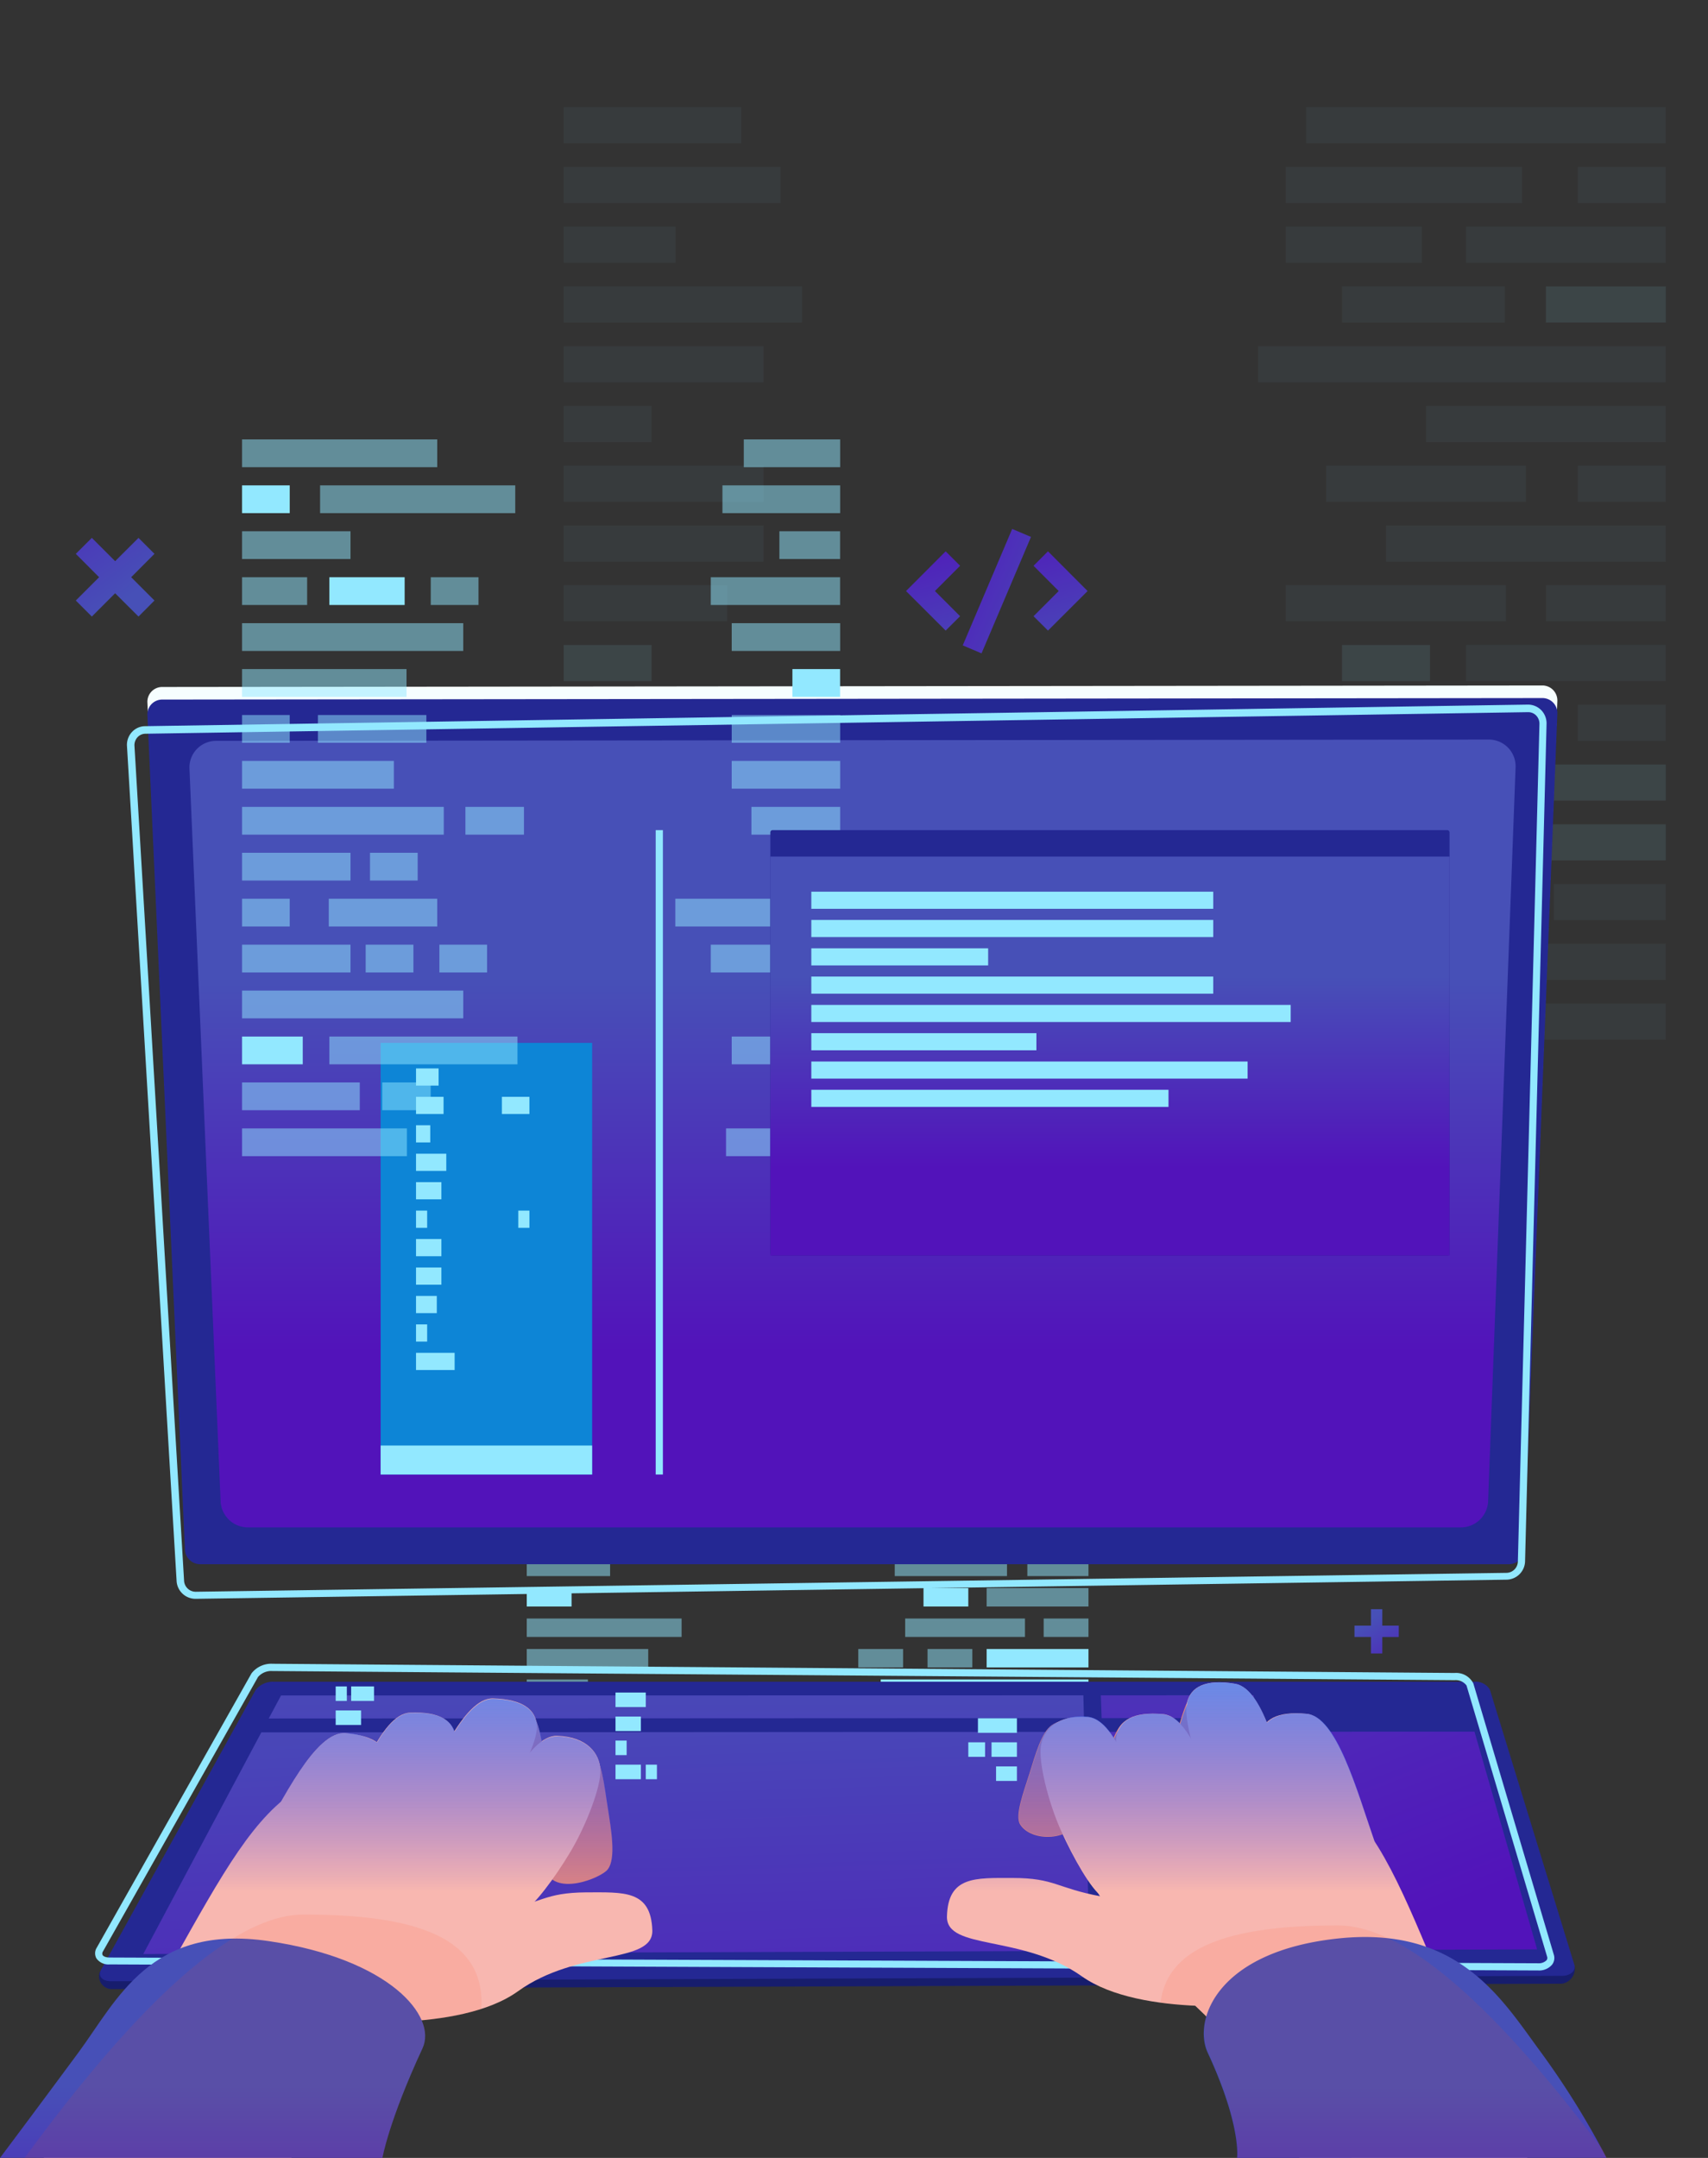 <svg xmlns="http://www.w3.org/2000/svg" xmlns:xlink="http://www.w3.org/1999/xlink" viewBox="0 0 799.039 1009.303">
  <rect x="0" y="0" width="799.039" height="1009.303" fill="#333333" stroke="none"/>
  <defs>
    <style>
      .cls-1 {
        fill: none;
      }

      .cls-2 {
        fill: #fff;
      }

      .cls-3 {
        clip-path: url(#clip-path);
      }

      .cls-4 {
        fill: url(#linear-gradient);
      }

      .cls-5 {
        fill: #d4e3fc;
        opacity: 0.2;
      }

      .cls-6, .cls-7 {
        fill: #92e8ff;
      }

      .cls-6 {
        opacity: 0.5;
      }

      .cls-30, .cls-8 {
        opacity: 0.1;
      }

      .cls-9 {
        fill: #f6feff;
      }

      .cls-10 {
        fill: #242893;
      }

      .cls-11 {
        fill: url(#linear-gradient-2);
      }

      .cls-12 {
        fill: #0d85d6;
      }

      .cls-13 {
        fill: url(#linear-gradient-3);
      }

      .cls-14 {
        fill: url(#linear-gradient-4);
      }

      .cls-15 {
        fill: url(#linear-gradient-5);
      }

      .cls-16 {
        fill: url(#linear-gradient-6);
      }

      .cls-17 {
        fill: url(#linear-gradient-7);
      }

      .cls-18 {
        fill: #171d6d;
      }

      .cls-19 {
        fill: url(#linear-gradient-8);
      }

      .cls-20 {
        fill: url(#linear-gradient-9);
      }

      .cls-21 {
        fill: url(#linear-gradient-10);
      }

      .cls-22 {
        fill: url(#linear-gradient-11);
      }

      .cls-23 {
        fill: url(#linear-gradient-12);
      }

      .cls-24 {
        fill: url(#linear-gradient-13);
      }

      .cls-25 {
        fill: #dd8583;
      }

      .cls-26 {
        fill: #f8b7b0;
      }

      .cls-27 {
        fill: url(#linear-gradient-14);
      }

      .cls-28 {
        fill: url(#linear-gradient-15);
      }

      .cls-29 {
        clip-path: url(#clip-path-2);
      }

      .cls-30 {
        fill: #ff4a1a;
      }

      .cls-31 {
        fill: url(#linear-gradient-16);
      }

      .cls-32 {
        clip-path: url(#clip-path-3);
      }

      .cls-33 {
        fill: url(#linear-gradient-18);
      }
    </style>
    <clipPath id="clip-path">
      <path id="Path_2115" data-name="Path 2115" class="cls-1" d="M279.44,378.89" transform="translate(-279.44 -378.89)"/>
    </clipPath>
    <linearGradient id="linear-gradient" x1="-0.446" y1="-0.187" x2="0.346" y2="0.323" gradientUnits="objectBoundingBox">
      <stop offset="0" stop-color="blue"/>
      <stop offset="1" stop-color="#48a5f9"/>
    </linearGradient>
    <linearGradient id="linear-gradient-2" x1="0.5" y1="0.964" x2="0.5" y2="0.301" gradientUnits="objectBoundingBox">
      <stop offset="0.28" stop-color="#5213ba"/>
      <stop offset="1" stop-color="#4750b7"/>
    </linearGradient>
    <linearGradient id="linear-gradient-3" x1="0.5" y1="0.964" x2="0.5" y2="0.301" xlink:href="#linear-gradient-2"/>
    <linearGradient id="linear-gradient-4" x1="-1.598" y1="-2.241" x2="0.687" y2="0.745" xlink:href="#linear-gradient-2"/>
    <linearGradient id="linear-gradient-5" x1="0.344" y1="-6.796" x2="0.59" y2="4.704" xlink:href="#linear-gradient-2"/>
    <linearGradient id="linear-gradient-6" x1="0.186" y1="-1.277" x2="0.762" y2="1.688" xlink:href="#linear-gradient-2"/>
    <linearGradient id="linear-gradient-7" x1="0.084" y1="-1.481" x2="0.66" y2="1.484" xlink:href="#linear-gradient-2"/>
    <linearGradient id="linear-gradient-8" x1="0.843" y1="3.102" x2="0.378" y2="-0.395" xlink:href="#linear-gradient-2"/>
    <linearGradient id="linear-gradient-9" x1="1.057" y1="1.794" x2="-0.575" y2="-1.652" xlink:href="#linear-gradient-2"/>
    <linearGradient id="linear-gradient-10" x1="1.444" y1="4.796" x2="-1.155" y2="-6.776" xlink:href="#linear-gradient-2"/>
    <linearGradient id="linear-gradient-11" x1="1.823" y1="5.896" x2="-0.619" y2="-3.891" xlink:href="#linear-gradient-2"/>
    <linearGradient id="linear-gradient-12" x1="1.011" y1="32.351" x2="0.434" y2="-3.615" xlink:href="#linear-gradient-2"/>
    <linearGradient id="linear-gradient-13" x1="2.244" y1="21.635" x2="-0.512" y2="-11.62" xlink:href="#linear-gradient-2"/>
    <linearGradient id="linear-gradient-14" x1="0.5" y1="2.106" x2="0.5" y2="0.695" xlink:href="#linear-gradient-2"/>
    <linearGradient id="linear-gradient-15" x1="-3.071" y1="2.106" x2="-3.071" y2="0.695" xlink:href="#linear-gradient-2"/>
    <clipPath id="clip-path-2">
      <path id="Path_2153" data-name="Path 2153" class="cls-1" d="M316.182,705.648a62.606,62.606,0,0,0-24.256,4.407,110.569,110.569,0,0,0,8.343-10.462c7.67,5.584,23.55-1.48,26.106-4.677,3.9-5.147,1.48-18.5,0-29.067a137.586,137.586,0,0,0-3.936-20.185c-1.514-6.729-7.469-12.65-19.782-13.087a11.878,11.878,0,0,0-7.2,2.523,47.536,47.536,0,0,0-3.028-10.7c-1.985-5.518-8.074-8.983-19.681-9.319-6.224-.168-12.347,6.257-18.133,15.341-1.985-5.955-8.411-9.319-20.724-8.781-5.618.236-10.8,5.82-15.576,13.861a30.075,30.075,0,0,0-14.668-4.374c-9.924-.807-20.589,15.105-30.278,31.994-15.812,13.457-28.663,35.728-47.1,68.664-23.953,9.487-35.19,31.725-47.772,48.781C60.265,805.262,41.93,829.787,41.93,829.787H220.84s2.927-17.157,18.772-51.3a15.778,15.778,0,0,0-.4-13.02c16.148-1.514,33.407-5.248,45.081-13.625,27.721-19.95,63.281-12.582,62.844-28.495C346.561,704.369,333.71,705.378,316.182,705.648Z" transform="translate(-41.93 -615.079)"/>
    </clipPath>
    <linearGradient id="linear-gradient-16" x1="0.5" y1="0.626" x2="0.5" y2="0.225" gradientUnits="objectBoundingBox">
      <stop offset="0" stop-color="blue" stop-opacity="0"/>
      <stop offset="1" stop-color="#48a5f9"/>
    </linearGradient>
    <clipPath id="clip-path-3">
      <path id="Path_2156" data-name="Path 2156" class="cls-1" d="M451.49,785.978c-12.885-17.46-26.746-39.967-53.828-49.488-8.579-20.421-15.812-36.435-23.819-48.815a3.35,3.35,0,0,0-.37-1.211c-7.973-22.944-17.46-57.562-31.489-58.941-9.42-.908-15.408.707-18.772,4.138-4-9.891-8.814-17.191-14.9-18.2-13.894-2.288-20.757,1.447-22.507,8.915v.74a80.91,80.91,0,0,0-3.162,9.083,12.985,12.985,0,0,0-8.007-4.542c-11.539-1.043-18,1.682-20.656,6.93a30.441,30.441,0,0,0-2.187,4.374c-3.7-5.753-7.738-9.588-12.246-10.093a24.29,24.29,0,0,0-14.466,2.624,13.481,13.481,0,0,0-2.321,1.177c-4.777,3.163-7.738,13.793-10.463,22.507s-7.031,19.849-4.407,23.987c3.364,5.315,12.481,7.132,19.883,4.508,5.181,11.337,11.943,23.045,16.518,27.553l.942,1.514c-20.354-3.869-21.195-8.512-40.808-8.512-17.494,0-30.278-.942-30.749,18.032-.3,15.913,35.19,8.242,63.079,27.957,13.659,9.655,34.921,12.952,53.088,13.76,1.783,1.682,3.364,3.364,5.181,5.046a24.424,24.424,0,0,0,.673,16.821c15.846,34.147,13.726,49.219,13.726,49.219H482.205A382.456,382.456,0,0,0,451.49,785.978Z" transform="translate(-173.669 -612.791)"/>
    </clipPath>
    <linearGradient id="linear-gradient-18" x1="1.625" y1="2.203" x2="0.334" y2="0.25" xlink:href="#linear-gradient-2"/>
  </defs>
  <g id="Asset_2" data-name="Asset 2" transform="translate(-41.93 -378.89)">
    <g id="Layer_2" data-name="Layer 2" transform="translate(41.93 378.89)">
      <g id="Objects">
        <path id="Path_2111" data-name="Path 2111" class="cls-2" d="M279.44,378.89" transform="translate(519.599 -378.89)"/>
        <g id="Group_5" data-name="Group 5" class="cls-3" transform="translate(799.039)">
          <path id="Path_2112" data-name="Path 2112" class="cls-4" d="M140.79,639.44c10.51,5.73,51,27.81,100.1,16.36,10.44-2.43,59.54-13.88,78.11-54.56,24.57-53.83-30.55-101.33-14.28-160.42,14-50.81,82.66-33.16,104.73-87.07C421,325.61,418.29,287,402,263.65,351.11,190.79,114.17,190.52,47.39,337-1.22,443.58,56.12,593.27,140.79,639.44Z" transform="translate(-279.44 -378.89)"/>
          <path id="Path_2113" data-name="Path 2113" class="cls-5" d="M32.42,368c11.87-22.6,36.12-53.66,84.21-73.36l.19.46-.19-.46c47-19.23,110.38-16.41,169.66,7.55,62.5,25.26,111.32,70.32,134,123.61,16.71,39.32,19.9,83.1,9.48,130.1-9,40.77-28.15,82.18-55.26,119.76C330.23,737,273.15,776.8,230.38,776.81c-1.8,0-3.56-.07-5.31-.21-29.34-2.39-62.1-26.66-76.2-56.47-13.32-28.17-4.33-53.53,4.37-78.06,8.63-24.33,16.77-47.3,2-70.63-16.52-26.08-42.7-36.61-68-46.8m.37-.93c25.47,10.25,51.8,20.84,68.5,47.19,15,23.74,6.81,46.94-1.9,71.5-8.63,24.34-17.55,49.51-4.41,77.3,14,29.51,46.36,53.54,75.38,55.9,21.16,1.71,46.65-7.15,73.76-25.65,26.73-18.24,52.58-44.13,74.75-74.85,59.68-82.7,76.75-175.74,45.68-248.88-22.54-53-71.17-97.91-133.42-123.07C252.83,289.76,218.47,283,186.42,283c-25.15,0-48.87,4.17-69.42,12.58C69.19,315.16,45.1,346,33.3,368.48" transform="translate(-279.44 -378.89)"/>
          <path id="Path_2114" data-name="Path 2114" class="cls-5" d="M275.46,494.81c-1.8,0-3.56-.07-5.31-.21-29.34-2.39-62.1-26.66-76.2-56.47-13.32-28.17-4.33-53.53,4.37-78.06,8.63-24.32,16.77-47.3,2-70.63-16.52-26.08-42.7-36.61-68-46.8-28.15-11.32-54.73-22-67.65-52.45C52.57,161.75,57.14,124.76,77.5,86c11.87-22.6,36.12-53.67,84.21-73.36h0c47-19.23,110.38-16.41,169.66,7.55,62.5,25.26,111.32,70.32,134,123.61,16.71,39.32,19.9,83.1,9.48,130.1-9,40.77-28.15,82.18-55.27,119.76C375.31,455,318.23,494.8,275.46,494.81ZM231.5,1c-25.15,0-48.87,4.17-69.42,12.58-47.8,19.58-71.9,50.42-83.7,72.9C58.17,125,53.61,161.64,65.56,189.8c12.75,30,39.15,40.66,67.1,51.91,25.47,10.25,51.8,20.84,68.5,47.19,15,23.74,6.81,46.94-1.9,71.5-8.63,24.34-17.55,49.51-4.41,77.3,14,29.51,46.36,53.54,75.38,55.9,21.16,1.72,46.65-7.15,73.76-25.65,26.73-18.24,52.58-44.13,74.75-74.85,59.68-82.7,76.75-175.74,45.68-248.88C441.88,91.16,393.25,46.3,331,21.14,297.92,7.76,263.55,1,231.5,1Z" transform="translate(-279.44 -378.89)"/>
        </g>
        <rect id="Rectangle_609" data-name="Rectangle 609" class="cls-6" width="85.754" height="8.612" transform="translate(423.456 614.578)"/>
        <rect id="Rectangle_610" data-name="Rectangle 610" class="cls-6" width="56.317" height="8.612" transform="translate(418.578 628.808)"/>
        <rect id="Rectangle_611" data-name="Rectangle 611" class="cls-6" width="20.959" height="8.612" transform="translate(488.251 628.808)"/>
        <rect id="Rectangle_612" data-name="Rectangle 612" class="cls-6" width="47.638" height="8.612" transform="translate(461.573 643.073)"/>
        <rect id="Rectangle_613" data-name="Rectangle 613" class="cls-7" width="28.596" height="8.612" transform="translate(480.614 657.303)"/>
        <rect id="Rectangle_614" data-name="Rectangle 614" class="cls-6" width="38.823" height="8.612" transform="translate(432.035 657.303)"/>
        <rect id="Rectangle_615" data-name="Rectangle 615" class="cls-6" width="97.193" height="8.612" transform="translate(412.017 671.568)"/>
        <rect id="Rectangle_616" data-name="Rectangle 616" class="cls-6" width="57.158" height="8.612" transform="translate(452.052 685.798)"/>
        <rect id="Rectangle_617" data-name="Rectangle 617" class="cls-6" width="20.959" height="8.612" transform="translate(488.251 700.063)"/>
        <rect id="Rectangle_618" data-name="Rectangle 618" class="cls-6" width="32.465" height="8.612" transform="translate(418.578 643.073)"/>
        <rect id="Rectangle_619" data-name="Rectangle 619" class="cls-6" width="20.959" height="8.612" transform="translate(433.919 771.284)"/>
        <rect id="Rectangle_620" data-name="Rectangle 620" class="cls-6" width="20.959" height="8.612" transform="translate(401.521 771.284)"/>
        <rect id="Rectangle_621" data-name="Rectangle 621" class="cls-6" width="66.713" height="8.612" transform="translate(442.497 714.294)"/>
        <rect id="Rectangle_622" data-name="Rectangle 622" class="cls-6" width="52.516" height="8.612" transform="translate(418.578 728.558)"/>
        <rect id="Rectangle_623" data-name="Rectangle 623" class="cls-6" width="28.596" height="8.612" transform="translate(480.614 728.558)"/>
        <rect id="Rectangle_624" data-name="Rectangle 624" class="cls-6" width="47.638" height="8.612" transform="translate(428.199 700.063)"/>
        <rect id="Rectangle_625" data-name="Rectangle 625" class="cls-6" width="47.638" height="8.612" transform="translate(461.573 742.789)"/>
        <rect id="Rectangle_626" data-name="Rectangle 626" class="cls-6" width="20.959" height="8.612" transform="translate(488.251 757.019)"/>
        <rect id="Rectangle_627" data-name="Rectangle 627" class="cls-7" width="20.959" height="8.612" transform="translate(432.035 742.789)"/>
        <rect id="Rectangle_628" data-name="Rectangle 628" class="cls-7" width="47.638" height="8.612" transform="translate(461.573 771.284)"/>
        <rect id="Rectangle_629" data-name="Rectangle 629" class="cls-6" width="56.048" height="8.612" transform="translate(423.456 757.019)"/>
        <rect id="Rectangle_630" data-name="Rectangle 630" class="cls-7" width="97.193" height="8.612" transform="translate(412.017 785.514)"/>
        <rect id="Rectangle_631" data-name="Rectangle 631" class="cls-6" width="26.678" height="8.612" transform="translate(482.532 799.779)"/>
        <rect id="Rectangle_632" data-name="Rectangle 632" class="cls-6" width="50.228" height="8.612" transform="translate(420.596 799.779)"/>
        <rect id="Rectangle_633" data-name="Rectangle 633" class="cls-6" width="54.164" height="8.612" transform="translate(393.447 814.009)"/>
        <rect id="Rectangle_634" data-name="Rectangle 634" class="cls-6" width="51.708" height="8.612" transform="translate(457.502 814.009)"/>
        <rect id="Rectangle_635" data-name="Rectangle 635" class="cls-6" width="72.432" height="8.612" transform="translate(436.778 828.274)"/>
        <rect id="Rectangle_636" data-name="Rectangle 636" class="cls-6" width="50.127" height="8.612" transform="translate(246.43 828.274)"/>
        <rect id="Rectangle_637" data-name="Rectangle 637" class="cls-6" width="20.959" height="8.612" transform="translate(246.43 814.009)"/>
        <rect id="Rectangle_638" data-name="Rectangle 638" class="cls-6" width="47.638" height="8.612" transform="translate(246.43 799.779)"/>
        <rect id="Rectangle_639" data-name="Rectangle 639" class="cls-6" width="28.596" height="8.612" transform="translate(246.43 785.514)"/>
        <rect id="Rectangle_640" data-name="Rectangle 640" class="cls-6" width="56.822" height="8.612" transform="translate(246.43 771.284)"/>
        <rect id="Rectangle_641" data-name="Rectangle 641" class="cls-6" width="72.432" height="8.612" transform="translate(246.43 757.019)"/>
        <rect id="Rectangle_642" data-name="Rectangle 642" class="cls-7" width="20.959" height="8.612" transform="translate(246.43 742.789)"/>
        <rect id="Rectangle_643" data-name="Rectangle 643" class="cls-6" width="38.991" height="8.612" transform="translate(246.43 728.558)"/>
        <rect id="Rectangle_644" data-name="Rectangle 644" class="cls-6" width="47.638" height="8.612" transform="translate(246.43 714.294)"/>
        <rect id="Rectangle_645" data-name="Rectangle 645" class="cls-6" width="47.638" height="8.612" transform="translate(246.43 700.063)"/>
        <rect id="Rectangle_646" data-name="Rectangle 646" class="cls-6" width="20.959" height="8.612" transform="translate(246.43 685.798)"/>
        <rect id="Rectangle_647" data-name="Rectangle 647" class="cls-6" width="47.638" height="8.612" transform="translate(246.43 671.568)"/>
        <rect id="Rectangle_648" data-name="Rectangle 648" class="cls-6" width="56.822" height="8.612" transform="translate(246.43 657.303)"/>
        <rect id="Rectangle_649" data-name="Rectangle 649" class="cls-6" width="26.678" height="8.612" transform="translate(246.43 643.073)"/>
        <rect id="Rectangle_650" data-name="Rectangle 650" class="cls-6" width="51.708" height="8.612" transform="translate(246.43 628.808)"/>
        <rect id="Rectangle_651" data-name="Rectangle 651" class="cls-6" width="42.322" height="8.612" transform="translate(246.43 614.578)"/>
        <g id="Group_6" data-name="Group 6" class="cls-8" transform="translate(263.688 50.127)">
          <rect id="Rectangle_652" data-name="Rectangle 652" class="cls-6" width="168.279" height="16.888" transform="translate(347.323)"/>
          <rect id="Rectangle_653" data-name="Rectangle 653" class="cls-6" width="110.515" height="16.888" transform="translate(337.802 27.957)"/>
          <rect id="Rectangle_654" data-name="Rectangle 654" class="cls-6" width="41.145" height="16.888" transform="translate(474.457 27.957)"/>
          <rect id="Rectangle_655" data-name="Rectangle 655" class="cls-6" width="93.492" height="16.888" transform="translate(422.11 55.88)"/>
          <rect id="Rectangle_656" data-name="Rectangle 656" class="cls-7" width="56.082" height="16.888" transform="translate(459.52 83.837)"/>
          <rect id="Rectangle_657" data-name="Rectangle 657" class="cls-6" width="76.133" height="16.888" transform="translate(364.144 83.837)"/>
          <rect id="Rectangle_658" data-name="Rectangle 658" class="cls-6" width="190.718" height="16.888" transform="translate(324.884 111.793)"/>
          <rect id="Rectangle_659" data-name="Rectangle 659" class="cls-6" width="112.163" height="16.888" transform="translate(403.439 139.75)"/>
          <rect id="Rectangle_660" data-name="Rectangle 660" class="cls-6" width="41.145" height="16.888" transform="translate(474.457 167.707)"/>
          <rect id="Rectangle_661" data-name="Rectangle 661" class="cls-6" width="63.685" height="16.888" transform="translate(337.802 55.88)"/>
          <rect id="Rectangle_662" data-name="Rectangle 662" class="cls-6" width="41.145" height="16.888" transform="translate(367.912 307.457)"/>
          <rect id="Rectangle_663" data-name="Rectangle 663" class="cls-6" width="41.145" height="16.888" transform="translate(304.328 307.457)"/>
          <rect id="Rectangle_664" data-name="Rectangle 664" class="cls-6" width="130.869" height="16.888" transform="translate(384.733 195.664)"/>
          <rect id="Rectangle_665" data-name="Rectangle 665" class="cls-6" width="103.013" height="16.888" transform="translate(337.802 223.587)"/>
          <rect id="Rectangle_666" data-name="Rectangle 666" class="cls-6" width="56.082" height="16.888" transform="translate(459.52 223.587)"/>
          <rect id="Rectangle_667" data-name="Rectangle 667" class="cls-6" width="93.492" height="16.888" transform="translate(356.676 167.707)"/>
          <rect id="Rectangle_668" data-name="Rectangle 668" class="cls-6" width="93.492" height="16.888" transform="translate(422.11 251.544)"/>
          <rect id="Rectangle_669" data-name="Rectangle 669" class="cls-6" width="41.145" height="16.888" transform="translate(474.457 279.5)"/>
          <rect id="Rectangle_670" data-name="Rectangle 670" class="cls-7" width="41.145" height="16.888" transform="translate(364.144 251.544)"/>
          <rect id="Rectangle_671" data-name="Rectangle 671" class="cls-7" width="93.492" height="16.888" transform="translate(422.11 307.457)"/>
          <rect id="Rectangle_672" data-name="Rectangle 672" class="cls-6" width="110.01" height="16.888" transform="translate(347.323 279.5)"/>
          <rect id="Rectangle_673" data-name="Rectangle 673" class="cls-7" width="190.718" height="16.888" transform="translate(324.884 335.414)"/>
          <rect id="Rectangle_674" data-name="Rectangle 674" class="cls-6" width="52.347" height="16.888" transform="translate(463.255 363.337)"/>
          <rect id="Rectangle_675" data-name="Rectangle 675" class="cls-6" width="98.572" height="16.888" transform="translate(341.739 363.337)"/>
          <rect id="Rectangle_676" data-name="Rectangle 676" class="cls-6" width="106.242" height="16.888" transform="translate(288.483 391.294)"/>
          <rect id="Rectangle_677" data-name="Rectangle 677" class="cls-6" width="101.465" height="16.888" transform="translate(414.137 391.294)"/>
          <rect id="Rectangle_678" data-name="Rectangle 678" class="cls-6" width="142.105" height="16.888" transform="translate(373.497 419.25)"/>
          <rect id="Rectangle_679" data-name="Rectangle 679" class="cls-6" width="98.37" height="16.888" transform="translate(0 419.25)"/>
          <rect id="Rectangle_680" data-name="Rectangle 680" class="cls-6" width="41.145" height="16.888" transform="translate(0 391.294)"/>
          <rect id="Rectangle_681" data-name="Rectangle 681" class="cls-6" width="93.492" height="16.888" transform="translate(0 363.337)"/>
          <rect id="Rectangle_682" data-name="Rectangle 682" class="cls-6" width="56.082" height="16.888" transform="translate(0 335.414)"/>
          <rect id="Rectangle_683" data-name="Rectangle 683" class="cls-6" width="111.491" height="16.888" transform="translate(0 307.457)"/>
          <rect id="Rectangle_684" data-name="Rectangle 684" class="cls-6" width="142.105" height="16.888" transform="translate(0 279.5)"/>
          <rect id="Rectangle_685" data-name="Rectangle 685" class="cls-7" width="41.145" height="16.888" transform="translate(0 251.544)"/>
          <rect id="Rectangle_686" data-name="Rectangle 686" class="cls-6" width="76.503" height="16.888" transform="translate(0 223.587)"/>
          <rect id="Rectangle_687" data-name="Rectangle 687" class="cls-6" width="93.492" height="16.888" transform="translate(0 195.664)"/>
          <rect id="Rectangle_688" data-name="Rectangle 688" class="cls-6" width="93.492" height="16.888" transform="translate(0 167.707)"/>
          <rect id="Rectangle_689" data-name="Rectangle 689" class="cls-6" width="41.145" height="16.888" transform="translate(0 139.75)"/>
          <rect id="Rectangle_690" data-name="Rectangle 690" class="cls-6" width="93.492" height="16.888" transform="translate(0 111.793)"/>
          <rect id="Rectangle_691" data-name="Rectangle 691" class="cls-6" width="111.491" height="16.888" transform="translate(0 83.837)"/>
          <rect id="Rectangle_692" data-name="Rectangle 692" class="cls-6" width="52.347" height="16.888" transform="translate(0 55.88)"/>
          <rect id="Rectangle_693" data-name="Rectangle 693" class="cls-6" width="101.465" height="16.888" transform="translate(0 27.957)"/>
          <rect id="Rectangle_694" data-name="Rectangle 694" class="cls-6" width="83.063" height="16.888"/>
        </g>
        <path id="Path_2116" data-name="Path 2116" class="cls-9" d="M699.427,879.311H87.137A7.132,7.132,0,0,1,80,872.582L62.443,482.331a6.93,6.93,0,0,1,6.728-7.435L715.1,474.19a7,7,0,0,1,6.93,7.435L706.458,872.448A7.1,7.1,0,0,1,699.427,879.311Z" transform="translate(6.524 -153.579)"/>
        <path id="Path_2117" data-name="Path 2117" class="cls-10" d="M699.427,881.061H87.137A7.132,7.132,0,0,1,80,874.332L62.443,484.082a6.93,6.93,0,0,1,6.728-7.435L715.1,475.94a7,7,0,0,1,6.93,7.435L706.458,874.2A7.1,7.1,0,0,1,699.427,881.061Z" transform="translate(6.524 -149.441)"/>
        <path id="Path_2118" data-name="Path 2118" class="cls-11" d="M688.663,494.965,675.811,838.117a12.75,12.75,0,0,1-12.75,12.078H95.65a12.784,12.784,0,0,1-12.784-12.044L68.3,495.571a12.448,12.448,0,0,1,12.313-13.255l595.469-.605a12.515,12.515,0,0,1,12.582,13.255Z" transform="translate(20.349 -135.8)"/>
        <g id="Group_7" data-name="Group 7" transform="translate(178.069 487.78)">
          <rect id="Rectangle_695" data-name="Rectangle 695" class="cls-12" width="98.942" height="201.887"/>
        </g>
        <rect id="Rectangle_696" data-name="Rectangle 696" class="cls-7" width="98.942" height="13.558" transform="translate(178.069 676.109)"/>
        <rect id="Rectangle_697" data-name="Rectangle 697" class="cls-7" width="18.066" height="8.041" transform="translate(194.621 632.744)"/>
        <rect id="Rectangle_698" data-name="Rectangle 698" class="cls-7" width="5.215" height="8.041" transform="translate(194.621 619.456)"/>
        <rect id="Rectangle_699" data-name="Rectangle 699" class="cls-7" width="9.723" height="8.041" transform="translate(194.621 606.133)"/>
        <rect id="Rectangle_700" data-name="Rectangle 700" class="cls-7" width="11.876" height="8.041" transform="translate(194.621 592.845)"/>
        <rect id="Rectangle_701" data-name="Rectangle 701" class="cls-7" width="11.876" height="8.041" transform="translate(194.621 579.522)"/>
        <rect id="Rectangle_702" data-name="Rectangle 702" class="cls-7" width="5.215" height="8.041" transform="translate(194.621 566.234)"/>
        <rect id="Rectangle_703" data-name="Rectangle 703" class="cls-7" width="11.876" height="8.041" transform="translate(194.621 552.911)"/>
        <rect id="Rectangle_704" data-name="Rectangle 704" class="cls-7" width="14.163" height="8.041" transform="translate(194.621 539.623)"/>
        <rect id="Rectangle_705" data-name="Rectangle 705" class="cls-7" width="6.661" height="8.041" transform="translate(194.621 526.3)"/>
        <rect id="Rectangle_706" data-name="Rectangle 706" class="cls-7" width="12.885" height="8.041" transform="translate(194.621 513.012)"/>
        <rect id="Rectangle_707" data-name="Rectangle 707" class="cls-7" width="5.215" height="8.041" transform="translate(242.46 566.234)"/>
        <rect id="Rectangle_708" data-name="Rectangle 708" class="cls-7" width="12.885" height="8.041" transform="translate(234.79 513.012)"/>
        <rect id="Rectangle_709" data-name="Rectangle 709" class="cls-7" width="10.564" height="8.041" transform="translate(194.621 499.723)"/>
        <path id="Path_2119" data-name="Path 2119" class="cls-7" d="M91.638,895.091a8.848,8.848,0,0,1-8.814-8.175L59.611,496.4a8.848,8.848,0,0,1,2.321-6.729,8.411,8.411,0,0,1,6.089-2.725L714.963,476.85a8.746,8.746,0,0,1,6.19,2.523,8.882,8.882,0,0,1,2.557,6.527L713.651,877.7a8.814,8.814,0,0,1-8.68,8.444l-613.2,8.949ZM715.131,480.383h0L68.19,490.475a5.079,5.079,0,0,0-3.667,1.648,5.516,5.516,0,0,0-1.413,4.138l23.213,390.52a5.45,5.45,0,0,0,5.45,5.013h0l613.333-8.848a5.417,5.417,0,0,0,5.181-5.248L720.379,486a5.551,5.551,0,0,0-1.581-4.1,5.146,5.146,0,0,0-3.667-1.514Z" transform="translate(-0.198 -147.29)"/>
        <rect id="Rectangle_710" data-name="Rectangle 710" class="cls-6" width="91.305" height="12.986" transform="translate(113.24 205.521)"/>
        <rect id="Rectangle_711" data-name="Rectangle 711" class="cls-6" width="91.305" height="12.986" transform="translate(149.742 227.018)"/>
        <rect id="Rectangle_712" data-name="Rectangle 712" class="cls-7" width="22.305" height="12.986" transform="translate(113.24 227.018)"/>
        <rect id="Rectangle_713" data-name="Rectangle 713" class="cls-6" width="50.733" height="12.986" transform="translate(113.24 248.482)"/>
        <rect id="Rectangle_714" data-name="Rectangle 714" class="cls-6" width="30.446" height="12.986" transform="translate(113.24 269.98)"/>
        <rect id="Rectangle_715" data-name="Rectangle 715" class="cls-7" width="35.223" height="12.986" transform="translate(154.082 269.98)"/>
        <rect id="Rectangle_716" data-name="Rectangle 716" class="cls-6" width="103.484" height="12.986" transform="translate(113.24 291.477)"/>
        <rect id="Rectangle_717" data-name="Rectangle 717" class="cls-6" width="76.94" height="12.986" transform="translate(113.24 312.941)"/>
        <rect id="Rectangle_718" data-name="Rectangle 718" class="cls-6" width="22.305" height="12.986" transform="translate(113.24 334.438)"/>
        <rect id="Rectangle_719" data-name="Rectangle 719" class="cls-6" width="22.338" height="12.986" transform="translate(201.517 269.98)"/>
        <rect id="Rectangle_720" data-name="Rectangle 720" class="cls-6" width="22.338" height="12.986" transform="translate(171.071 441.858)"/>
        <rect id="Rectangle_721" data-name="Rectangle 721" class="cls-6" width="22.305" height="12.986" transform="translate(205.555 441.858)"/>
        <rect id="Rectangle_722" data-name="Rectangle 722" class="cls-6" width="71.019" height="12.986" transform="translate(113.24 355.902)"/>
        <rect id="Rectangle_723" data-name="Rectangle 723" class="cls-6" width="27.385" height="12.986" transform="translate(217.733 377.399)"/>
        <rect id="Rectangle_724" data-name="Rectangle 724" class="cls-6" width="94.367" height="12.986" transform="translate(113.24 377.399)"/>
        <rect id="Rectangle_725" data-name="Rectangle 725" class="cls-6" width="50.733" height="12.986" transform="translate(148.733 334.438)"/>
        <rect id="Rectangle_726" data-name="Rectangle 726" class="cls-6" width="50.733" height="12.986" transform="translate(113.24 398.863)"/>
        <rect id="Rectangle_727" data-name="Rectangle 727" class="cls-6" width="22.305" height="12.986" transform="translate(113.24 420.361)"/>
        <rect id="Rectangle_728" data-name="Rectangle 728" class="cls-6" width="22.305" height="12.986" transform="translate(173.09 398.863)"/>
        <rect id="Rectangle_729" data-name="Rectangle 729" class="cls-6" width="50.733" height="12.986" transform="translate(113.24 441.858)"/>
        <rect id="Rectangle_730" data-name="Rectangle 730" class="cls-6" width="50.733" height="12.986" transform="translate(153.813 420.361)"/>
        <rect id="Rectangle_731" data-name="Rectangle 731" class="cls-6" width="103.484" height="12.986" transform="translate(113.24 463.322)"/>
        <rect id="Rectangle_732" data-name="Rectangle 732" class="cls-7" width="28.394" height="12.986" transform="translate(113.24 484.819)"/>
        <rect id="Rectangle_733" data-name="Rectangle 733" class="cls-6" width="88.008" height="12.986" transform="translate(154.082 484.819)"/>
        <rect id="Rectangle_734" data-name="Rectangle 734" class="cls-6" width="22.675" height="12.986" transform="translate(178.809 506.283)"/>
        <rect id="Rectangle_735" data-name="Rectangle 735" class="cls-6" width="55.072" height="12.986" transform="translate(113.24 506.283)"/>
        <rect id="Rectangle_736" data-name="Rectangle 736" class="cls-6" width="77.108" height="12.986" transform="translate(113.24 527.781)"/>
        <rect id="Rectangle_737" data-name="Rectangle 737" class="cls-6" width="53.39" height="12.986" transform="translate(339.653 527.781)"/>
        <rect id="Rectangle_738" data-name="Rectangle 738" class="cls-6" width="22.305" height="12.986" transform="translate(370.705 506.283)"/>
        <rect id="Rectangle_739" data-name="Rectangle 739" class="cls-6" width="50.733" height="12.986" transform="translate(342.31 484.819)"/>
        <rect id="Rectangle_740" data-name="Rectangle 740" class="cls-6" width="30.446" height="12.986" transform="translate(362.597 463.322)"/>
        <rect id="Rectangle_741" data-name="Rectangle 741" class="cls-6" width="60.489" height="12.986" transform="translate(332.521 441.858)"/>
        <rect id="Rectangle_742" data-name="Rectangle 742" class="cls-6" width="77.108" height="12.986" transform="translate(315.935 420.361)"/>
        <rect id="Rectangle_743" data-name="Rectangle 743" class="cls-6" width="22.305" height="12.986" transform="translate(370.705 398.863)"/>
        <rect id="Rectangle_744" data-name="Rectangle 744" class="cls-6" width="41.515" height="12.986" transform="translate(351.529 377.399)"/>
        <rect id="Rectangle_745" data-name="Rectangle 745" class="cls-6" width="50.733" height="12.986" transform="translate(342.31 355.902)"/>
        <rect id="Rectangle_746" data-name="Rectangle 746" class="cls-6" width="50.733" height="12.986" transform="translate(342.31 334.438)"/>
        <rect id="Rectangle_747" data-name="Rectangle 747" class="cls-7" width="22.305" height="12.986" transform="translate(370.705 312.941)"/>
        <rect id="Rectangle_748" data-name="Rectangle 748" class="cls-6" width="50.733" height="12.986" transform="translate(342.31 291.477)"/>
        <rect id="Rectangle_749" data-name="Rectangle 749" class="cls-6" width="60.489" height="12.986" transform="translate(332.521 269.98)"/>
        <rect id="Rectangle_750" data-name="Rectangle 750" class="cls-6" width="28.394" height="12.986" transform="translate(364.615 248.482)"/>
        <rect id="Rectangle_751" data-name="Rectangle 751" class="cls-6" width="55.072" height="12.986" transform="translate(337.971 227.018)"/>
        <rect id="Rectangle_752" data-name="Rectangle 752" class="cls-6" width="45.081" height="12.986" transform="translate(347.962 205.521)"/>
        <g id="Group_8" data-name="Group 8" transform="translate(360.376 388.266)">
          <rect id="Rectangle_753" data-name="Rectangle 753" class="cls-10" width="317.752" height="199.062" rx="1.03"/>
          <rect id="Rectangle_754" data-name="Rectangle 754" class="cls-13" width="317.752" height="186.681" transform="translate(0 12.38)"/>
          <rect id="Rectangle_755" data-name="Rectangle 755" class="cls-7" width="188.027" height="8.007" transform="translate(19.176 28.798)"/>
          <rect id="Rectangle_756" data-name="Rectangle 756" class="cls-7" width="188.027" height="8.007" transform="translate(19.176 42.019)"/>
          <rect id="Rectangle_757" data-name="Rectangle 757" class="cls-7" width="82.726" height="8.007" transform="translate(19.176 55.274)"/>
          <rect id="Rectangle_758" data-name="Rectangle 758" class="cls-7" width="188.027" height="8.007" transform="translate(19.176 68.496)"/>
          <rect id="Rectangle_759" data-name="Rectangle 759" class="cls-7" width="224.26" height="8.007" transform="translate(19.176 81.751)"/>
          <rect id="Rectangle_760" data-name="Rectangle 760" class="cls-7" width="105.3" height="8.007" transform="translate(19.176 94.972)"/>
          <rect id="Rectangle_761" data-name="Rectangle 761" class="cls-7" width="204.108" height="8.007" transform="translate(19.176 108.227)"/>
          <rect id="Rectangle_762" data-name="Rectangle 762" class="cls-7" width="167.101" height="8.007" transform="translate(19.176 121.449)"/>
        </g>
        <rect id="Rectangle_763" data-name="Rectangle 763" class="cls-7" width="3.364" height="301.401" transform="translate(306.751 388.266)"/>
        <path id="Path_2120" data-name="Path 2120" class="cls-14" d="M89.275,461.139l-7.469-7.469-10.934,10.9-10.9-10.9-7.5,7.469,10.9,10.934-10.9,10.9,7.5,7.5,10.9-10.9,10.934,10.9,7.469-7.5-10.9-10.9Z" transform="translate(-17.011 -202.093)"/>
        <g id="Group_9" data-name="Group 9" transform="translate(423.859 247.394)">
          <rect id="Rectangle_764" data-name="Rectangle 764" class="cls-15" width="59.177" height="9.554" transform="translate(26.529 54.469) rotate(-66.99)"/>
          <path id="Path_2121" data-name="Path 2121" class="cls-16" d="M186.457,455.54,167.92,474.111l18.537,18.5,6.762-6.728-11.775-11.775L193.219,462.3Z" transform="translate(-167.92 -445.065)"/>
          <path id="Path_2122" data-name="Path 2122" class="cls-17" d="M192.412,455.54,185.65,462.3l11.775,11.808L185.65,485.885l6.762,6.728,18.537-18.5Z" transform="translate(-126.002 -445.065)"/>
        </g>
        <path id="Path_2123" data-name="Path 2123" class="cls-18" d="M746.005,652.22a7.1,7.1,0,0,1-5.955,8.276L61.384,663.019a6.022,6.022,0,0,1-5.282-8.175" transform="translate(-9.373 267.325)"/>
        <path id="Path_2124" data-name="Path 2124" class="cls-10" d="M739.762,750.286,61.1,752.809c-4.273,0-6.358-2.422-4.71-5.416l72.331-130.9a10.363,10.363,0,0,1,8.444-3.768H698.786a7.7,7.7,0,0,1,7.3,3.7l39.462,128.513C746.457,747.864,743.867,750.286,739.762,750.286Z" transform="translate(-9.085 173.868)"/>
        <path id="Path_2125" data-name="Path 2125" class="cls-19" d="M61.85,723.591l442.666-1.48L502.06,619.67l-384.969.235Z" transform="translate(5.165 190.369)"/>
        <path id="Path_2126" data-name="Path 2126" class="cls-20" d="M235.161,721.812l106.175-.337-29.3-101.835-92.584.034Z" transform="translate(377.768 190.298)"/>
        <path id="Path_2127" data-name="Path 2127" class="cls-21" d="M197.108,673.918l84.106-.3-4.777-33.575-80.506.2Z" transform="translate(322.162 238.529)"/>
        <path id="Path_2128" data-name="Path 2128" class="cls-22" d="M196.435,654.133,273.341,654l-4.878-34.349-73.273.067Z" transform="translate(320.412 190.322)"/>
        <path id="Path_2129" data-name="Path 2129" class="cls-23" d="M79.3,625.423l381.369-.168L460.4,614.59l-375.347.067Z" transform="translate(46.421 178.359)"/>
        <path id="Path_2130" data-name="Path 2130" class="cls-24" d="M195.38,625.278l72.6-.034-1.514-10.665-71.456.034Z" transform="translate(319.986 178.336)"/>
        <path id="Path_2131" data-name="Path 2131" class="cls-7" d="M730.274,753.662h0l-668.3-2.826a6.9,6.9,0,0,1-6.224-2.86,4.911,4.911,0,0,1,.2-5.012l72.365-128.245a11.674,11.674,0,0,1,9.824-4.508l553.012,4.306a9.016,9.016,0,0,1,8.781,4.912l37.646,126.865a5.113,5.113,0,0,1-.807,4.643,7.972,7.972,0,0,1-6.493,2.725Zm0-3.364a5.147,5.147,0,0,0,3.9-1.413,1.748,1.748,0,0,0,.269-1.648L696.732,620.371a6.291,6.291,0,0,0-5.551-2.49L138.1,613.609a8.176,8.176,0,0,0-6.728,2.792L58.841,744.746a1.783,1.783,0,0,0-.2,1.682c.336.572,1.379,1.177,3.364,1.177Z" transform="translate(-10.665 167.97)"/>
        <path id="Path_2132" data-name="Path 2132" class="cls-25" d="M122.991,678.809c-4.441-16.821-13.221-41.111-2.456-49.824s19.546-8.781,24.222-5.349,6.19,16.35,7.8,26.914,4,23.919,0,29.067C149.737,683.485,126.759,693.141,122.991,678.809Z" transform="translate(131.748 194.747)"/>
        <path id="Path_2133" data-name="Path 2133" class="cls-25" d="M114.4,673.319c-4.441-16.821-13.221-41.111-2.456-49.824s19.546-8.781,24.189-5.349,6.19,16.35,7.805,26.914,5.383,22.877,3.1,27.183S118.136,687.651,114.4,673.319Z" transform="translate(111.439 181.767)"/>
        <path id="Path_2134" data-name="Path 2134" class="cls-26" d="M230.375,732.826c-39.025,27.721-56.553,49.32-66.511,75.056H48c21.968-32.566,43.466-61.767,50.463-74.013C152.291,638.93,158.212,614.4,252.983,627.66,334.8,638.964,262.1,710.251,230.375,732.826Z" transform="translate(-27.579 201.388)"/>
        <path id="Path_2135" data-name="Path 2135" class="cls-26" d="M109.348,674.623c10.7-21.733,24.391-54.871,38.419-54.4s19.849,8.242,20.185,15.947-6.493,25.635-13.928,38.15-17.46,25.77-22.406,28.26S100.164,693.025,109.348,674.623Z" transform="translate(112.927 191.666)"/>
        <path id="Path_2136" data-name="Path 2136" class="cls-26" d="M100.468,669.658c10.6-21.8,24.088-55.039,38.117-54.635s20.185,5.349,20.488,13.053-9.184,25.467-16.552,38.049-14.7,28.865-19.647,31.355S91.485,688.127,100.468,669.658Z" transform="translate(92.101 179.373)"/>
        <path id="Path_2137" data-name="Path 2137" class="cls-26" d="M89.649,674.23c9.151-22.473,20.488-56.586,34.551-57.192s20.455,3.869,21.3,11.539-7.5,26.039-14.062,39.093-12.818,29.841-17.595,32.667S81.911,693.2,89.649,674.23Z" transform="translate(67.629 184.018)"/>
        <path id="Path_2138" data-name="Path 2138" class="cls-26" d="M79.293,672.253c11.909-21.161,27.452-53.559,41.481-52.381S140.59,626.3,140.455,634s-10.732,24.9-18.873,37.006-16.485,27.957-21.565,30.278S69.2,690.151,79.293,672.253Z" transform="translate(40.911 190.773)"/>
        <path id="Path_2139" data-name="Path 2139" class="cls-26" d="M160.123,637.45c-11.64,23.55-7.166,26.712,5.854,24.223,20.993-4.071,21.531-8.814,41.38-8.982,17.494,0,30.278-1.211,30.917,17.763.437,15.913-35.123,8.545-62.844,28.495s-87.47,13.457-87.47,13.457Z" transform="translate(66.896 232.406)"/>
        <path id="Path_2140" data-name="Path 2140" class="cls-25" d="M213.464,663.164c6.157-14.13,17.225-34.483,8.04-40.573s-17.46-5.349-22.271-2.187S191.5,634.2,188.771,642.912s-7.031,19.849-4.407,23.987C189.511,675.175,208.25,675.175,213.464,663.164Z" transform="translate(292.886 186.438)"/>
        <path id="Path_2141" data-name="Path 2141" class="cls-25" d="M225.968,676.533c6.426-16.316,18-39.26,8.31-49.185s-18.4-11-23.55-8.175-8.074,15.509-10.934,25.8-8.04,22.1-6.257,26.611S220.551,690.327,225.968,676.533Z" transform="translate(315.64 185.988)"/>
        <path id="Path_2142" data-name="Path 2142" class="cls-25" d="M235.988,672.053c6.426-16.316,18-39.26,8.31-49.185s-18.4-11-23.55-8.175-8.074,15.509-10.934,25.8-8.041,22.1-6.258,26.611S230.571,685.847,235.988,672.053Z" transform="translate(339.33 175.396)"/>
        <path id="Path_2143" data-name="Path 2143" class="cls-26" d="M404.374,809.092H297.661c-7.368-24.929-22.507-47.57-56.014-77.949-28.831-26.174-92.584-105.536-10.093-107.218,95.679-1.985,98.673,23.079,140.894,123.7C376.989,758.461,389.807,781.741,404.374,809.092Z" transform="translate(310.189 200.177)"/>
        <path id="Path_2144" data-name="Path 2144" class="cls-26" d="M240.477,676.224c-8.074-22.843-17.729-57.394-31.758-58.538s-20.69,5.854-21.9,13.457,3.364,26.241,9.319,39.53,14.3,27.654,18.907,30.682S247.306,695.535,240.477,676.224Z" transform="translate(300.155 185.389)"/>
        <path id="Path_2145" data-name="Path 2145" class="cls-26" d="M250.548,676.093c-7.94-22.91-17.393-57.495-31.422-58.74s-20.623,2.927-21.867,10.564,6.089,26.376,11.943,39.731,11.2,30.278,15.812,33.441S257.276,695.47,250.548,676.093Z" transform="translate(324.971 184.377)"/>
        <path id="Path_2146" data-name="Path 2146" class="cls-26" d="M257.254,674.342c-6.459-23.55-13.659-58.6-27.553-60.893s-20.757,1.447-22.507,8.915,4.373,26.914,9.353,40.371,9.218,31.119,13.457,34.517S262.7,694.258,257.254,674.342Z" transform="translate(348.072 174.083)"/>
        <path id="Path_2147" data-name="Path 2147" class="cls-26" d="M270.594,676.285c-7.973-22.944-17.46-57.562-31.489-58.941s-20.623,2.792-21.867,10.4,6.123,26.409,11.977,39.765,11.237,30.446,15.846,33.642S277.323,695.663,270.594,676.285Z" transform="translate(372.209 184.251)"/>
        <path id="Path_2148" data-name="Path 2148" class="cls-26" d="M251.46,635.34c11.842,23.314,7.4,26.645-5.618,24.256-21.026-3.869-21.632-8.612-41.481-8.646-17.494,0-30.278-.942-30.749,18.032-.3,15.913,35.19,8.242,63.079,27.957s87.47,12.851,87.47,12.851Z" transform="translate(269.391 227.417)"/>
        <path id="Path_2149" data-name="Path 2149" class="cls-27" d="M41.94,750.962s18.369-24.492,36.6-49.185,33.642-60.354,89.085-52.179c56.687,8.343,78.858,35.257,71.961,50.094-15.846,34.147-18.772,51.3-18.772,51.3Z" transform="translate(-41.906 258.307)"/>
        <path id="Path_2150" data-name="Path 2150" class="cls-28" d="M397.714,751.474A382.468,382.468,0,0,0,367.2,702.289c-18.234-24.694-38.319-59.513-95.241-53.39s-67.688,38.554-60.792,53.39c15.846,34.147,13.726,49.219,13.726,49.219Z" transform="translate(353.822 257.795)"/>
        <g id="Group_10" data-name="Group 10" class="cls-29" transform="translate(0 794.594)">
          <path id="Path_2151" data-name="Path 2151" class="cls-30" d="M29.86,835.149C77.8,761.136,157.7,645.1,212.37,645.07s89.825,11.337,82.356,51.1,7.5,12.851,29.033,25.366,15.812,15.206-5.719,38.756-16.821,73.172-33.44,90.834S29.86,835.149,29.86,835.149Z" transform="translate(-70.466 -544.173)"/>
          <path id="Path_2152" data-name="Path 2152" class="cls-31" d="M256.724,579.86,0,913.02H932.8L790.7,579.86" transform="translate(-141.062 -698.345)"/>
        </g>
        <g id="Group_11" data-name="Group 11" class="cls-32" transform="translate(443.202 786.898)">
          <path id="Path_2154" data-name="Path 2154" class="cls-30" d="M498.326,836.659c-47.94-74.013-127.841-190.045-182.51-190.079s-89.825,11.337-82.356,51.1-7.5,12.852-29.033,25.366-15.812,15.206,5.719,38.756,16.821,73.172,33.44,90.834S498.326,836.659,498.326,836.659Z" transform="translate(-133.036 -532.907)"/>
          <path id="Path_2155" data-name="Path 2155" class="cls-31" d="M256.724,579.86,0,913.02H932.8L790.7,579.86" transform="translate(-584.264 -690.649)"/>
        </g>
        <rect id="Rectangle_765" data-name="Rectangle 765" class="cls-7" width="11.876" height="6.796" transform="translate(157.042 800.014)"/>
        <rect id="Rectangle_766" data-name="Rectangle 766" class="cls-7" width="5.215" height="6.796" transform="translate(157.042 788.777)"/>
        <rect id="Rectangle_767" data-name="Rectangle 767" class="cls-7" width="10.698" height="6.796" transform="translate(164.275 788.777)"/>
        <rect id="Rectangle_768" data-name="Rectangle 768" class="cls-7" width="11.876" height="6.796" transform="translate(287.945 825.38)"/>
        <rect id="Rectangle_769" data-name="Rectangle 769" class="cls-7" width="5.215" height="6.796" transform="translate(287.945 814.11)"/>
        <rect id="Rectangle_770" data-name="Rectangle 770" class="cls-7" width="5.215" height="6.796" transform="translate(302.108 825.38)"/>
        <rect id="Rectangle_771" data-name="Rectangle 771" class="cls-7" width="11.876" height="6.796" transform="translate(287.945 802.874)"/>
        <rect id="Rectangle_772" data-name="Rectangle 772" class="cls-7" width="14.163" height="6.796" transform="translate(287.945 791.637)"/>
        <rect id="Rectangle_773" data-name="Rectangle 773" class="cls-7" width="9.756" height="6.796" transform="translate(465.98 826.188)"/>
        <rect id="Rectangle_774" data-name="Rectangle 774" class="cls-7" width="11.876" height="6.796" transform="translate(463.86 814.918)"/>
        <rect id="Rectangle_775" data-name="Rectangle 775" class="cls-7" width="7.839" height="6.796" transform="translate(452.994 814.918)"/>
        <rect id="Rectangle_776" data-name="Rectangle 776" class="cls-7" width="18.234" height="6.796" transform="translate(457.502 803.681)"/>
        <path id="Path_2157" data-name="Path 2157" class="cls-33" d="M243.3,602.61h-5.315v7.7h-7.7v5.315h7.7v7.7H243.3v-7.7H251v-5.315h-7.7Z" transform="translate(403.373 150.036)"/>
      </g>
    </g>
  </g>
</svg>
